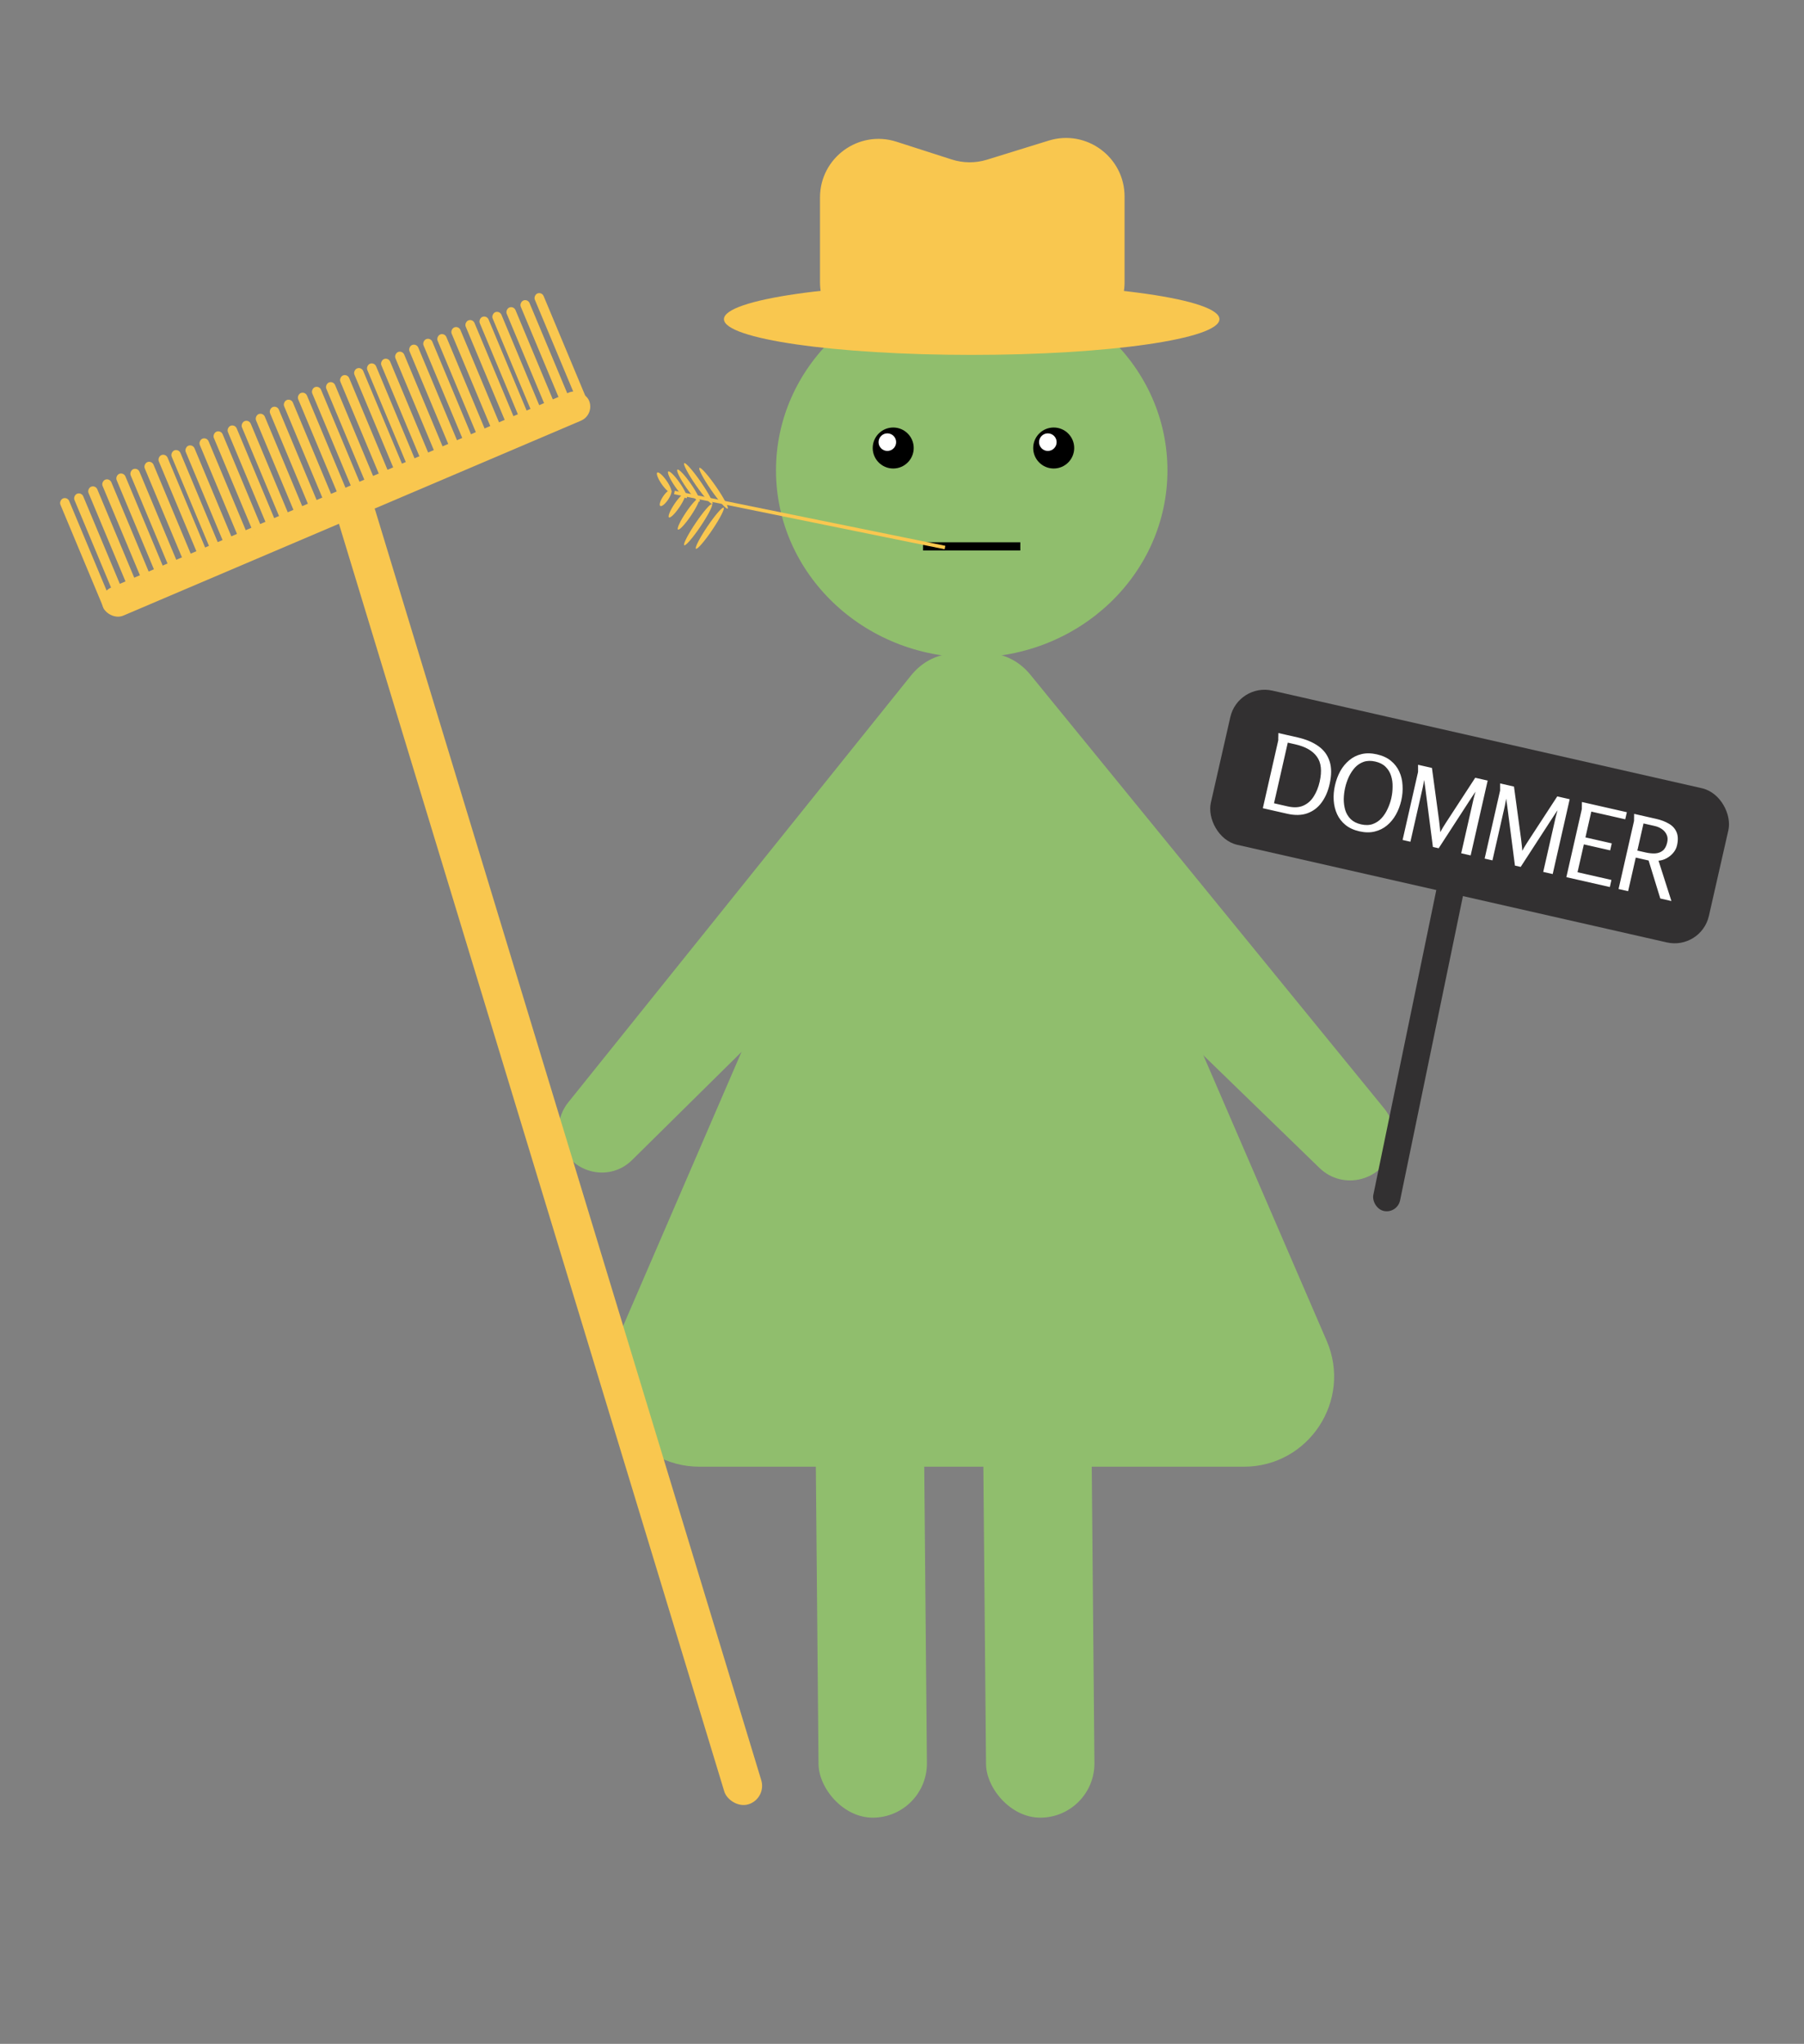 <svg width="1540" height="1745" viewBox="0 0 1540 1745" fill="none" xmlns="http://www.w3.org/2000/svg">
<rect x="0" y="0" width="1540" height="1745" fill="#808080" stroke="none"/>
<ellipse cx="829.515" cy="401.586" rx="167.08" ry="159.798" fill="#90BE6D"/>
<circle cx="899.5" cy="382.5" r="17.5" fill="black"/>
<circle cx="894.5" cy="377.5" r="7.5" fill="white"/>
<circle cx="762.5" cy="382.5" r="17.5" fill="black"/>
<circle cx="757.5" cy="377.5" r="7.5" fill="white"/>
<rect x="1056.92" y="583" width="436" height="135" rx="30" transform="rotate(12.804 1056.92 583)" fill="#323031"/>
<ellipse cx="829.5" cy="272.5" rx="211.5" ry="30.5" fill="#F9C74F"/>
<path d="M700 168.6C700 134.695 733.03 110.621 765.306 121.001L812.483 136.171C822.257 139.314 832.761 139.372 842.57 136.337L895.22 120.045C927.388 110.091 960 134.137 960 167.811V241C960 268.614 937.614 291 910 291H750C722.386 291 700 268.614 700 241V168.6Z" fill="#F9C74F"/>
<path d="M758.809 606.709C785.567 544.743 873.433 544.742 900.191 606.709L1132.51 1144.72C1154.46 1195.56 1117.19 1252.25 1061.82 1252.25H597.18C541.81 1252.25 504.539 1195.56 526.489 1144.72L758.809 606.709Z" fill="#90BE6D"/>
<ellipse rx="21.171" ry="2.537" transform="matrix(-0.569 -0.822 -0.822 0.569 596.13 412.855)" fill="#F9C74F"/>
<ellipse rx="21.171" ry="2.537" transform="matrix(-0.569 -0.822 -0.822 0.569 609.13 416.855)" fill="#F9C74F"/>
<ellipse rx="16.619" ry="2.537" transform="matrix(-0.569 -0.822 -0.822 0.569 587.72 414.599)" fill="#F9C74F"/>
<ellipse rx="13.81" ry="2.537" transform="matrix(-0.569 -0.822 -0.822 0.569 578.318 413.909)" fill="#F9C74F"/>
<ellipse rx="10.305" ry="2.537" transform="matrix(-0.569 -0.822 -0.822 0.569 566.949 411.919)" fill="#F9C74F"/>
<ellipse rx="21.171" ry="2.537" transform="matrix(-0.559 0.829 0.829 0.559 595.942 447.97)" fill="#F9C74F"/>
<ellipse rx="21.171" ry="2.537" transform="matrix(-0.559 0.829 0.829 0.559 605.942 450.97)" fill="#F9C74F"/>
<ellipse rx="16.108" ry="2.537" transform="matrix(-0.559 0.829 0.829 0.559 587.773 438.773)" fill="#F9C74F"/>
<ellipse rx="12.259" ry="2.537" transform="matrix(-0.559 0.829 0.829 0.559 577.926 431.582)" fill="#F9C74F"/>
<ellipse rx="8.177" ry="2.537" transform="matrix(-0.559 0.829 0.829 0.559 568.208 425.198)" fill="#F9C74F"/>
<path d="M478.164 973.749C475.158 962.448 477.706 950.39 485.027 941.27L777.541 576.914C811.079 535.141 877.932 568.219 865.068 620.222L852.539 670.873C850.329 679.809 845.694 687.962 839.146 694.433L539.558 990.457C519.467 1010.31 485.424 1001.05 478.164 973.749Z" fill="#90BE6D"/>
<path d="M1188.69 980.522C1192.06 968.706 1189.44 955.989 1181.68 946.468L879.718 576.222C846.049 534.939 779.769 567.92 792.395 619.674L806.061 675.689C808.293 684.836 813.061 693.167 819.818 699.723L1126.39 997.187C1146.78 1016.97 1180.9 1007.84 1188.69 980.522Z" fill="#90BE6D"/>
<rect x="284" y="429.596" width="33" height="1166.09" rx="16.5" transform="rotate(-16.905 284 429.596)" fill="#F9C74F"/>
<rect x="1232.5" y="729" width="23.305" height="308.956" rx="11.653" transform="rotate(11.671 1232.5 729)" fill="#323031"/>
<rect x="696" y="1202.83" width="92.538" height="349.493" rx="46.269" transform="rotate(-0.516 696 1202.83)" fill="#90BE6D"/>
<rect x="839" y="1202.83" width="92.538" height="349.493" rx="46.269" transform="rotate(-0.516 839 1202.83)" fill="#90BE6D"/>
<rect x="83" y="506.665" width="450.767" height="26.152" rx="13.076" transform="rotate(-23.074 83 506.665)" fill="#F9C74F"/>
<rect x="89.977" y="522.822" width="103.707" height="8.119" rx="4.059" transform="rotate(-112.673 89.977 522.822)" fill="#F9C74F"/>
<rect x="184.977" y="481.822" width="103.707" height="8.119" rx="4.059" transform="rotate(-112.673 184.977 481.822)" fill="#F9C74F"/>
<rect x="351.977" y="407.822" width="103.707" height="8.119" rx="4.059" transform="rotate(-112.673 351.977 407.822)" fill="#F9C74F"/>
<rect x="458.977" y="363.822" width="103.707" height="8.119" rx="4.059" transform="rotate(-112.673 458.977 363.822)" fill="#F9C74F"/>
<rect x="137.977" y="501.822" width="103.707" height="8.119" rx="4.059" transform="rotate(-112.673 137.977 501.822)" fill="#F9C74F"/>
<rect x="304.977" y="427.822" width="103.707" height="8.119" rx="4.059" transform="rotate(-112.673 304.977 427.822)" fill="#F9C74F"/>
<rect x="232.977" y="460.822" width="103.707" height="8.119" rx="4.059" transform="rotate(-112.673 232.977 460.822)" fill="#F9C74F"/>
<rect x="399.977" y="386.822" width="103.707" height="8.119" rx="4.059" transform="rotate(-112.673 399.977 386.822)" fill="#F9C74F"/>
<rect x="101.977" y="518.822" width="103.707" height="8.119" rx="4.059" transform="rotate(-112.673 101.977 518.822)" fill="#F9C74F"/>
<rect x="196.977" y="477.822" width="103.707" height="8.119" rx="4.059" transform="rotate(-112.673 196.977 477.822)" fill="#F9C74F"/>
<rect x="363.977" y="403.822" width="103.707" height="8.119" rx="4.059" transform="rotate(-112.673 363.977 403.822)" fill="#F9C74F"/>
<rect x="470.977" y="359.822" width="103.707" height="8.119" rx="4.059" transform="rotate(-112.673 470.977 359.822)" fill="#F9C74F"/>
<rect x="149.977" y="497.822" width="103.707" height="8.119" rx="4.059" transform="rotate(-112.673 149.977 497.822)" fill="#F9C74F"/>
<rect x="316.977" y="423.822" width="103.707" height="8.119" rx="4.059" transform="rotate(-112.673 316.977 423.822)" fill="#F9C74F"/>
<rect x="244.977" y="456.822" width="103.707" height="8.119" rx="4.059" transform="rotate(-112.673 244.977 456.822)" fill="#F9C74F"/>
<rect x="411.977" y="382.822" width="103.707" height="8.119" rx="4.059" transform="rotate(-112.673 411.977 382.822)" fill="#F9C74F"/>
<rect x="113.977" y="512.822" width="103.707" height="8.119" rx="4.059" transform="rotate(-112.673 113.977 512.822)" fill="#F9C74F"/>
<rect x="280.977" y="438.822" width="103.707" height="8.119" rx="4.059" transform="rotate(-112.673 280.977 438.822)" fill="#F9C74F"/>
<rect x="208.977" y="471.822" width="103.707" height="8.119" rx="4.059" transform="rotate(-112.673 208.977 471.822)" fill="#F9C74F"/>
<rect x="375.977" y="397.822" width="103.707" height="8.119" rx="4.059" transform="rotate(-112.673 375.977 397.822)" fill="#F9C74F"/>
<rect x="482.977" y="353.822" width="103.707" height="8.119" rx="4.059" transform="rotate(-112.673 482.977 353.822)" fill="#F9C74F"/>
<rect x="161.977" y="491.822" width="103.707" height="8.119" rx="4.059" transform="rotate(-112.673 161.977 491.822)" fill="#F9C74F"/>
<rect x="328.977" y="417.822" width="103.707" height="8.119" rx="4.059" transform="rotate(-112.673 328.977 417.822)" fill="#F9C74F"/>
<rect x="256.977" y="450.822" width="103.707" height="8.119" rx="4.059" transform="rotate(-112.673 256.977 450.822)" fill="#F9C74F"/>
<rect x="423.977" y="376.822" width="103.707" height="8.119" rx="4.059" transform="rotate(-112.673 423.977 376.822)" fill="#F9C74F"/>
<rect x="125.977" y="506.822" width="103.707" height="8.119" rx="4.059" transform="rotate(-112.673 125.977 506.822)" fill="#F9C74F"/>
<rect x="292.977" y="432.822" width="103.707" height="8.119" rx="4.059" transform="rotate(-112.673 292.977 432.822)" fill="#F9C74F"/>
<rect x="220.977" y="465.822" width="103.707" height="8.119" rx="4.059" transform="rotate(-112.673 220.977 465.822)" fill="#F9C74F"/>
<rect x="387.977" y="391.822" width="103.707" height="8.119" rx="4.059" transform="rotate(-112.673 387.977 391.822)" fill="#F9C74F"/>
<rect x="496.863" y="352.337" width="108.601" height="8.119" rx="4.059" transform="rotate(-112.673 496.863 352.337)" fill="#F9C74F"/>
<rect x="173.977" y="485.822" width="103.707" height="8.119" rx="4.059" transform="rotate(-112.673 173.977 485.822)" fill="#F9C74F"/>
<rect x="340.977" y="411.822" width="103.707" height="8.119" rx="4.059" transform="rotate(-112.673 340.977 411.822)" fill="#F9C74F"/>
<rect x="447.977" y="367.822" width="103.707" height="8.119" rx="4.059" transform="rotate(-112.673 447.977 367.822)" fill="#F9C74F"/>
<rect x="268.977" y="444.822" width="103.707" height="8.119" rx="4.059" transform="rotate(-112.673 268.977 444.822)" fill="#F9C74F"/>
<rect x="435.977" y="370.822" width="103.707" height="8.119" rx="4.059" transform="rotate(-112.673 435.977 370.822)" fill="#F9C74F"/>
<path d="M1135.01 669.572C1133.61 675.715 1131.32 680.947 1128.12 685.266C1124.99 689.54 1120.98 692.567 1116.09 694.346C1111.19 696.126 1105.44 696.265 1098.83 694.762L1078.03 690.037L1091.23 631.937C1091.24 631.879 1091.23 631.384 1091.2 630.453C1091.22 629.536 1091.25 628.589 1091.29 627.613C1091.32 626.637 1091.33 626.055 1091.31 625.866L1107.73 629.595C1114.86 631.216 1120.76 633.694 1125.42 637.029C1130.09 640.305 1133.29 644.632 1135.02 650.009C1136.77 655.328 1136.76 661.849 1135.01 669.572ZM1126.53 667.462C1128.63 658.218 1127.85 651.088 1124.2 646.073C1120.61 641.012 1114.45 637.491 1105.74 635.511L1099.33 634.055L1087.57 685.835L1099.15 688.467C1104.47 689.677 1108.95 689.464 1112.59 687.828C1116.28 686.206 1119.24 683.587 1121.48 679.973C1123.77 676.372 1125.46 672.202 1126.53 667.462ZM1160.41 709.769C1155.67 708.693 1151.72 706.871 1148.55 704.305C1145.44 701.752 1143.06 698.689 1141.41 695.115C1139.77 691.482 1138.81 687.573 1138.53 683.387C1138.25 679.201 1138.61 674.914 1139.61 670.525C1140.61 666.137 1142.11 662.109 1144.11 658.442C1146.18 654.729 1148.74 651.617 1151.77 649.107C1154.81 646.537 1158.32 644.781 1162.29 643.836C1166.25 642.892 1170.64 642.965 1175.44 644.055C1180.23 645.145 1184.19 646.966 1187.3 649.519C1190.47 652.085 1192.87 655.184 1194.51 658.817C1196.16 662.391 1197.09 666.294 1197.29 670.525C1197.57 674.711 1197.21 678.998 1196.22 683.386C1195.22 687.775 1193.69 691.825 1191.61 695.538C1189.55 699.192 1187 702.275 1183.97 704.785C1180.94 707.296 1177.44 709.024 1173.47 709.968C1169.56 710.926 1165.21 710.86 1160.41 709.769ZM1161.86 703.822C1165.6 704.672 1168.91 704.594 1171.79 703.585C1174.66 702.577 1177.16 700.93 1179.28 698.642C1181.4 696.355 1183.14 693.705 1184.5 690.691C1185.92 687.691 1186.99 684.612 1187.7 681.452C1188.42 678.293 1188.79 675.054 1188.8 671.735C1188.88 668.429 1188.45 665.316 1187.51 662.396C1186.59 659.417 1185.02 656.846 1182.8 654.681C1180.65 652.53 1177.73 651.036 1174.04 650.198C1170.35 649.361 1167.04 649.439 1164.11 650.434C1161.24 651.442 1158.74 653.09 1156.62 655.377C1154.56 657.678 1152.82 660.328 1151.4 663.328C1150.04 666.341 1149 669.428 1148.28 672.587C1147.56 675.747 1147.17 678.979 1147.09 682.285C1147.09 685.546 1147.52 688.658 1148.38 691.624C1149.31 694.602 1150.85 697.167 1153 699.318C1155.22 701.483 1158.17 702.984 1161.86 703.822ZM1222.39 655.646L1228.49 700.687C1228.69 702.269 1228.86 703.816 1229.01 705.327C1229.22 706.85 1229.38 708.579 1229.49 710.512C1230.36 708.863 1231.18 707.419 1231.95 706.18C1232.74 704.882 1233.56 703.591 1234.4 702.306L1259.34 664.04L1269.96 666.453L1255.44 730.345L1247.37 728.51L1257.88 682.259C1258.12 681.206 1258.38 680.189 1258.66 679.207C1258.95 678.226 1259.26 677.127 1259.6 675.912C1259.03 676.768 1258.43 677.647 1257.8 678.549C1257.16 679.451 1256.56 680.359 1255.98 681.274L1228.13 724.231L1223.21 723.115L1216.58 671.862C1216.49 670.918 1216.35 669.931 1216.15 668.902C1215.97 667.815 1215.82 666.828 1215.71 665.942C1215.58 667.081 1215.4 668.118 1215.19 669.054C1215.04 670.003 1214.85 670.975 1214.62 671.97L1204.01 718.66L1197.34 717.145L1210.54 659.045L1210.54 652.954L1222.39 655.646ZM1292.42 671.555L1298.52 716.597C1298.71 718.179 1298.89 719.725 1299.03 721.236C1299.24 722.76 1299.4 724.488 1299.52 726.422C1300.38 724.773 1301.21 723.329 1301.98 722.089C1302.77 720.792 1303.58 719.5 1304.43 718.216L1329.37 679.95L1339.98 682.362L1325.47 746.254L1317.39 744.42L1327.9 698.168C1328.14 697.115 1328.4 696.098 1328.69 695.117C1328.97 694.135 1329.28 693.037 1329.62 691.821C1329.06 692.678 1328.46 693.557 1327.82 694.458C1327.19 695.36 1326.58 696.268 1326 697.183L1298.15 740.141L1293.24 739.024L1286.61 687.772C1286.52 686.828 1286.37 685.841 1286.18 684.812C1285.99 683.724 1285.85 682.737 1285.74 681.852C1285.6 682.99 1285.43 684.027 1285.22 684.963C1285.06 685.913 1284.87 686.885 1284.65 687.879L1274.04 734.57L1267.37 733.054L1280.57 674.955L1280.57 668.863L1292.42 671.555ZM1350.42 684.733L1388.77 693.446L1387.4 699.502L1358.43 692.922L1353.43 714.951L1375.9 720.055L1374.54 726.023L1352.07 720.919L1346.67 744.703L1375.63 751.283L1374.26 757.338L1337.13 748.904L1350.33 690.804L1350.42 684.733ZM1394.99 694.859L1414.03 699.186C1418.07 700.103 1421.61 701.46 1424.64 703.258C1427.69 704.997 1429.86 707.366 1431.15 710.366C1432.5 713.379 1432.65 717.167 1431.61 721.731C1431.08 724.071 1430.02 726.198 1428.41 728.11C1426.81 730.022 1424.88 731.585 1422.64 732.798C1420.47 733.965 1418.19 734.648 1415.81 734.845L1426.81 769.278L1417.33 767.125L1407.35 734.678L1396.38 732.185L1389.86 760.884L1381.7 759.03L1394.9 700.93L1394.99 694.859ZM1403 703.048L1397.74 726.217L1404.76 727.813C1407.69 728.477 1410.39 728.754 1412.88 728.642C1415.44 728.485 1417.62 727.688 1419.42 726.252C1421.22 724.815 1422.49 722.488 1423.22 719.27C1423.79 716.754 1423.64 714.567 1422.77 712.708C1421.92 710.791 1420.59 709.197 1418.78 707.925C1416.98 706.654 1414.94 705.76 1412.66 705.241L1403 703.048Z" fill="white"/>
<line x1="788" y1="466.5" x2="871" y2="466.5" stroke="black" stroke-width="7"/>
<line x1="806.701" y1="467.47" x2="575.701" y2="420.47" stroke="#F9C74F" stroke-width="3"/>
</svg>
